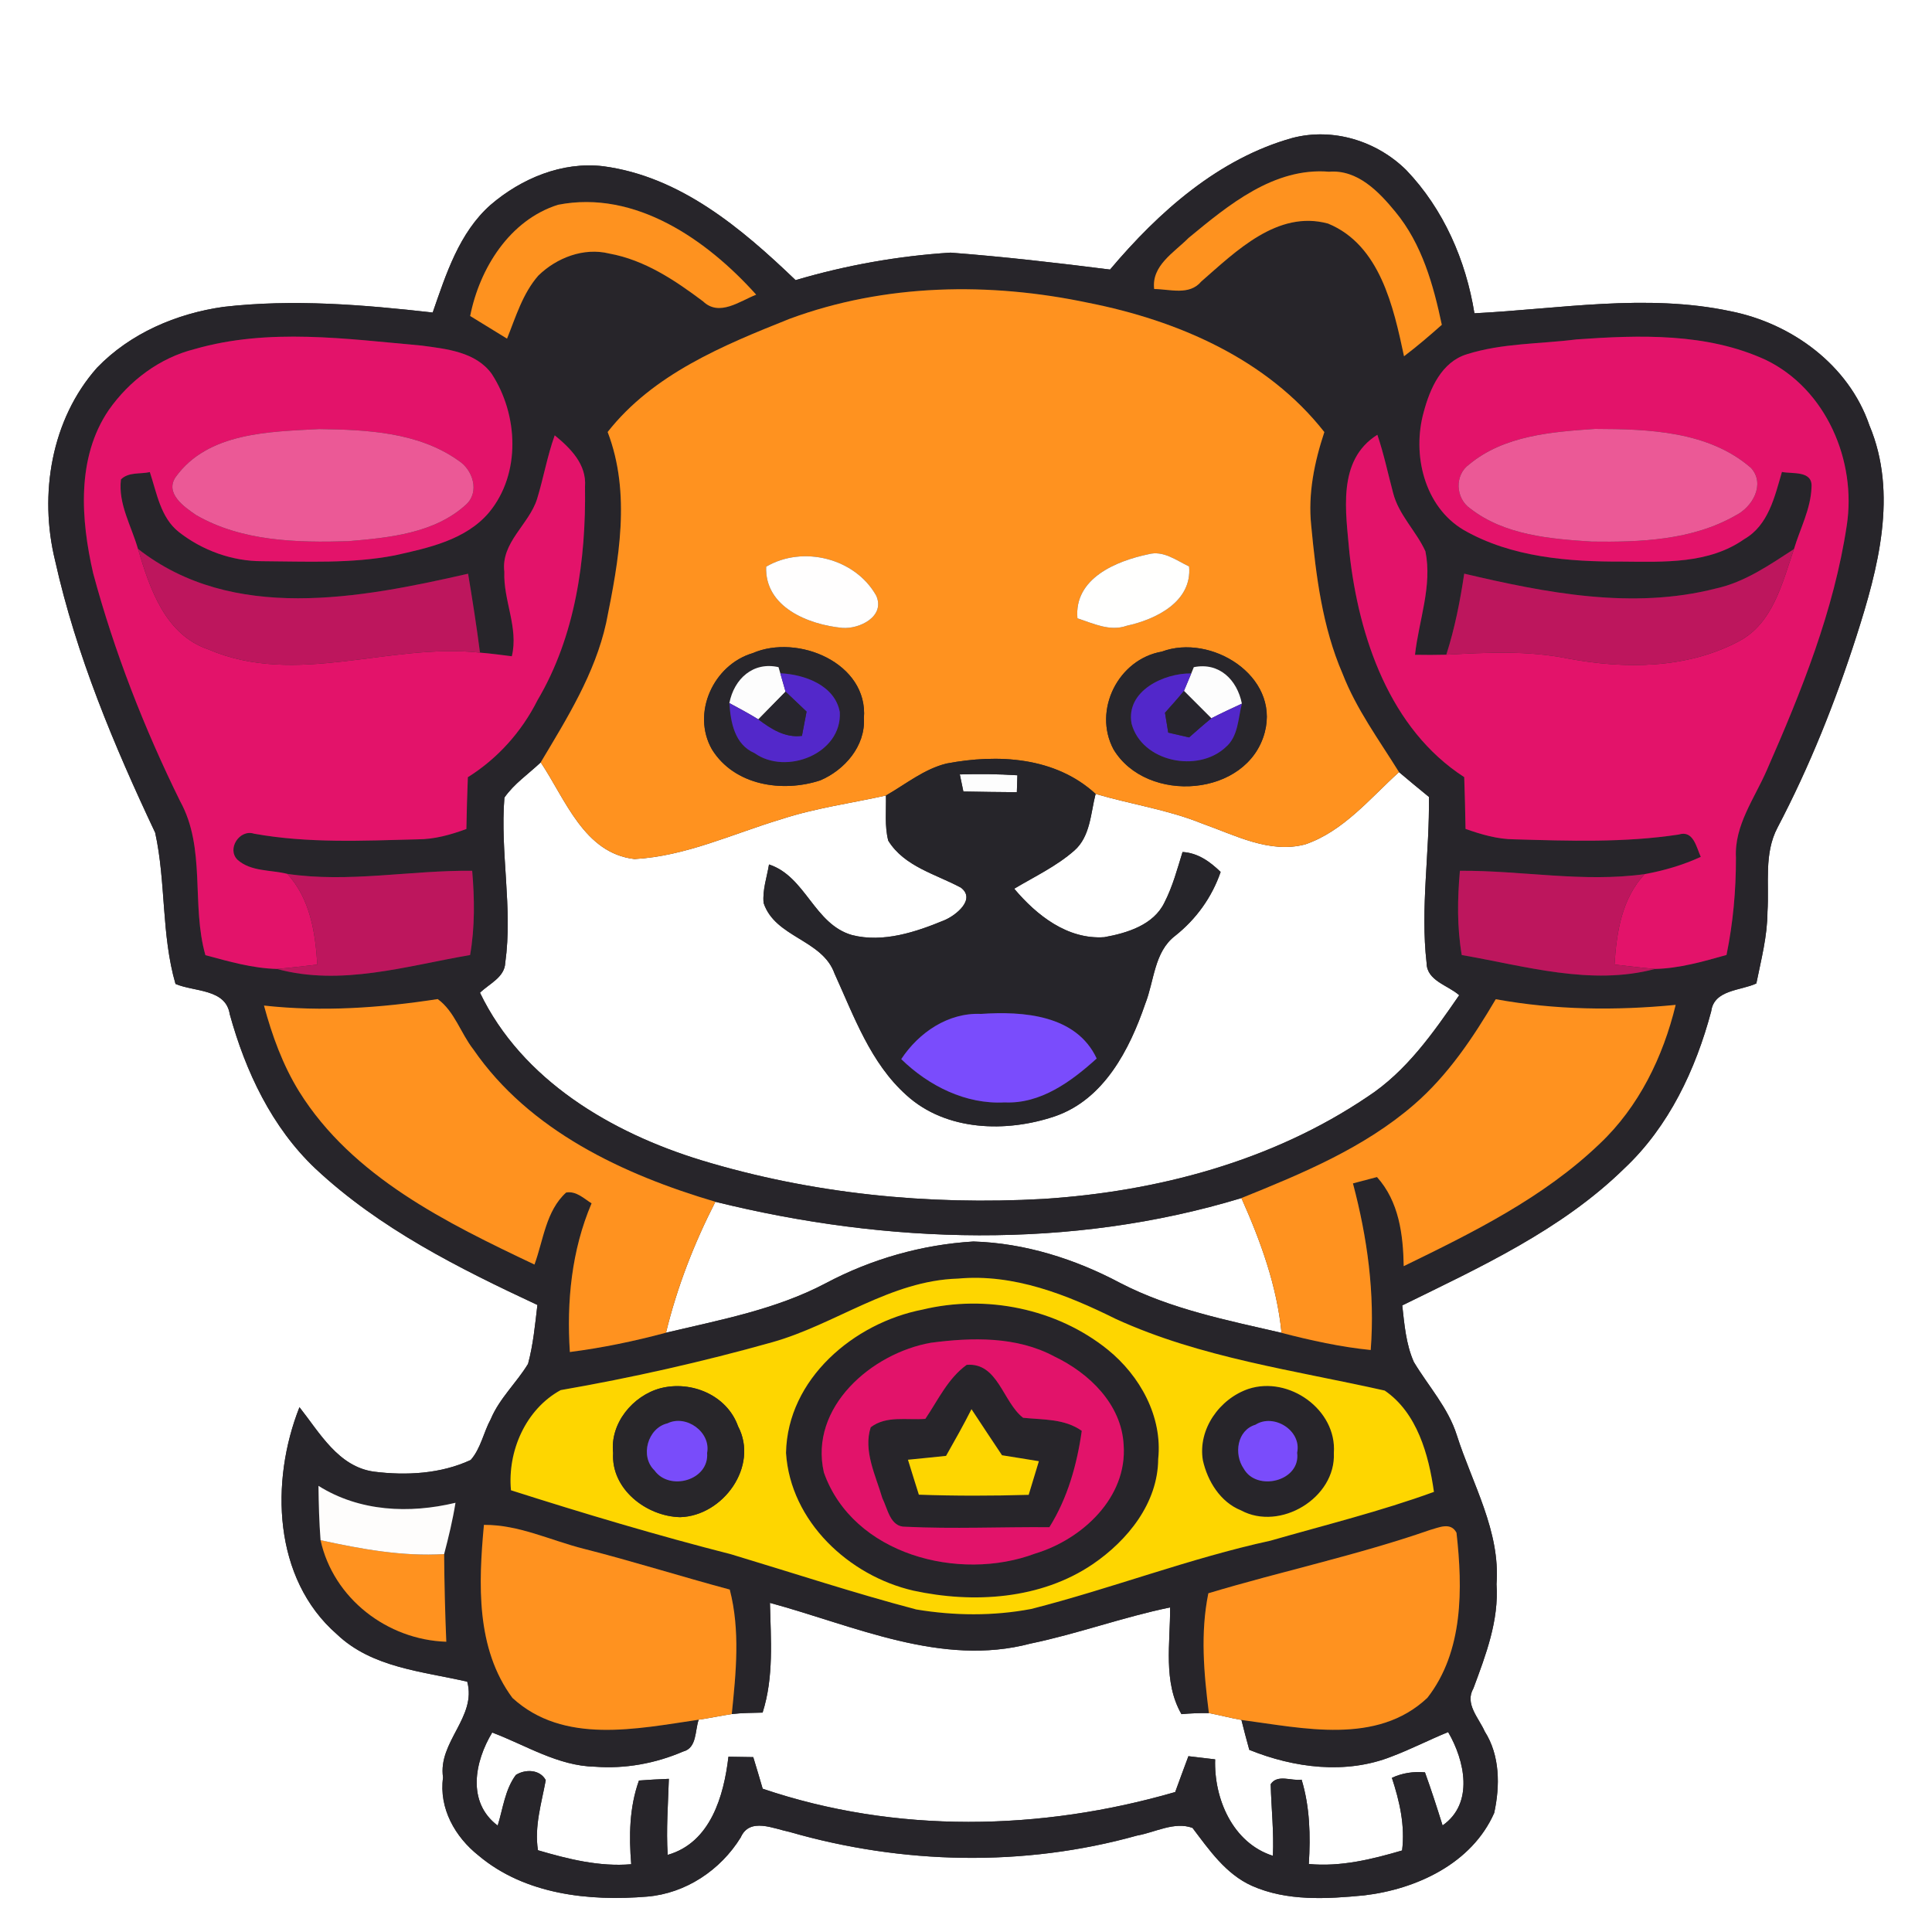 <?xml version="1.0" encoding="UTF-8" ?>
<!DOCTYPE svg PUBLIC "-//W3C//DTD SVG 1.1//EN" "http://www.w3.org/Graphics/SVG/1.1/DTD/svg11.dtd">
<svg width="250pt" height="250pt" viewBox="0 0 250 250" version="1.1" xmlns="http://www.w3.org/2000/svg">
<rect x="0" y="0" width="250" height="250" fill="#333333" stroke="none"/>
<g id="#ffffffff">
<path fill="#ffffff" opacity="1.00" d=" M 0.00 0.00 L 250.00 0.00 L 250.00 250.00 L 0.00 250.00 L 0.00 0.00 M 167.24 17.85 C 157.67 20.52 149.92 27.43 143.64 34.88 C 136.78 34.01 129.90 33.22 123.00 32.69 C 116.22 33.12 109.47 34.32 102.95 36.25 C 95.95 29.54 88.02 22.83 78.05 21.51 C 72.74 20.88 67.45 23.10 63.47 26.52 C 59.41 30.12 57.72 35.47 55.99 40.44 C 47.01 39.43 37.92 38.67 28.91 39.71 C 22.84 40.57 16.86 43.12 12.56 47.58 C 6.62 54.27 5.03 64.00 7.13 72.54 C 9.86 84.79 14.74 96.43 20.08 107.75 C 21.49 114.16 20.86 120.94 22.71 127.32 C 25.13 128.36 29.22 127.92 29.73 131.24 C 31.77 138.64 35.17 145.88 40.82 151.22 C 49.10 158.97 59.36 164.11 69.54 168.86 C 69.24 171.41 69.00 173.99 68.33 176.48 C 66.84 178.94 64.64 180.93 63.51 183.62 C 62.57 185.34 62.22 187.43 60.91 188.92 C 57.04 190.72 52.56 190.96 48.38 190.43 C 43.77 189.79 41.37 185.40 38.75 182.09 C 34.95 191.69 35.34 204.27 43.58 211.46 C 48.15 215.82 54.63 216.26 60.46 217.61 C 61.71 222.20 56.65 225.39 57.33 230.01 C 56.78 233.99 58.88 237.70 61.93 240.11 C 67.92 245.15 76.22 246.05 83.75 245.42 C 88.74 245.00 93.24 241.99 95.85 237.76 C 97.00 235.12 100.11 236.64 102.16 237.05 C 116.76 241.26 132.47 241.62 147.14 237.52 C 149.47 237.11 151.97 235.67 154.31 236.53 C 156.47 239.38 158.61 242.50 161.99 244.02 C 166.53 246.04 171.70 245.73 176.53 245.26 C 183.30 244.46 190.47 241.13 193.35 234.59 C 194.11 231.09 194.11 227.16 192.12 224.04 C 191.35 222.29 189.50 220.47 190.66 218.47 C 192.27 214.14 193.97 209.70 193.65 204.98 C 194.16 198.12 190.53 192.04 188.51 185.71 C 187.39 182.15 184.83 179.38 182.95 176.24 C 181.93 173.94 181.73 171.39 181.45 168.92 C 191.55 163.96 202.04 159.17 210.19 151.19 C 215.95 145.78 219.42 138.40 221.43 130.86 C 221.80 128.05 225.24 128.21 227.27 127.26 C 227.89 124.19 228.70 121.14 228.71 117.99 C 228.95 114.35 228.23 110.46 230.01 107.09 C 234.17 99.17 237.50 90.81 240.23 82.30 C 243.02 73.60 245.62 63.88 241.90 55.04 C 239.23 47.22 231.84 41.84 223.92 40.27 C 212.97 37.95 201.80 39.98 190.79 40.54 C 189.69 33.70 186.80 27.06 181.98 22.02 C 178.16 18.24 172.50 16.48 167.24 17.85 Z" />
<path fill="#ffffff" opacity="1.00" d=" M 65.27 103.21 C 66.52 101.41 68.39 100.15 69.97 98.65 C 73.16 103.41 75.57 110.41 82.11 111.16 C 88.72 110.80 94.82 107.89 101.08 106.01 C 105.49 104.56 110.11 103.94 114.64 102.94 C 114.69 104.88 114.45 106.87 114.94 108.78 C 117.02 112.14 121.07 113.10 124.34 114.86 C 126.31 116.36 123.71 118.44 122.22 119.07 C 118.51 120.61 114.28 122.02 110.26 121.00 C 105.34 119.60 104.27 113.42 99.51 111.86 C 99.24 113.51 98.65 115.15 98.81 116.84 C 100.30 121.33 106.42 121.56 107.99 125.98 C 110.51 131.51 112.64 137.56 117.30 141.72 C 122.43 146.39 130.25 146.58 136.53 144.44 C 142.85 142.26 146.16 135.83 148.19 129.90 C 149.37 126.93 149.33 123.18 152.07 121.09 C 154.78 118.94 156.82 116.11 157.95 112.83 C 156.57 111.49 155.00 110.36 153.02 110.25 C 152.34 112.46 151.74 114.72 150.68 116.78 C 149.28 119.70 145.84 120.74 142.90 121.27 C 138.13 121.60 134.14 118.44 131.24 115.00 C 133.87 113.43 136.70 112.10 139.02 110.06 C 141.10 108.23 141.13 105.22 141.77 102.73 C 146.34 104.08 151.10 104.76 155.54 106.56 C 159.80 108.06 164.27 110.49 168.90 109.26 C 173.85 107.56 177.26 103.32 181.03 99.91 C 182.30 100.99 183.60 102.06 184.90 103.12 C 185.01 110.28 183.78 117.45 184.60 124.60 C 184.62 126.92 187.37 127.48 188.82 128.78 C 185.46 133.65 181.99 138.64 176.94 141.93 C 164.61 150.26 149.75 154.19 135.02 155.14 C 120.13 155.98 105.05 154.48 90.76 150.14 C 79.13 146.58 67.56 139.79 62.11 128.46 C 63.30 127.29 65.30 126.48 65.38 124.58 C 66.37 117.47 64.70 110.32 65.27 103.21 Z" />
<path fill="#ffffff" opacity="1.00" d=" M 92.57 155.51 C 114.82 161.01 138.57 161.73 160.64 155.03 C 163.12 160.59 165.23 166.36 165.83 172.47 C 158.75 170.83 151.49 169.40 144.98 166.03 C 139.12 162.91 132.61 160.85 125.96 160.65 C 119.30 161.05 112.74 162.92 106.85 166.05 C 100.41 169.45 93.19 170.79 86.18 172.45 C 87.61 166.56 89.81 160.90 92.57 155.51 Z" />
<path fill="#ffffff" opacity="1.00" d=" M 99.63 207.41 C 110.55 210.37 121.84 215.73 133.34 212.68 C 139.44 211.42 145.31 209.25 151.41 208.00 C 151.45 212.61 150.47 217.61 152.88 221.81 C 154.06 221.70 155.24 221.66 156.43 221.67 C 157.84 221.94 159.22 222.31 160.64 222.56 C 160.96 223.85 161.30 225.14 161.66 226.43 C 167.44 228.77 174.14 229.64 180.06 227.30 C 182.56 226.36 184.93 225.13 187.39 224.13 C 189.54 227.81 190.76 233.36 186.67 236.21 C 185.95 233.91 185.21 231.61 184.39 229.34 C 182.91 229.21 181.46 229.42 180.11 230.05 C 181.11 233.09 181.83 236.23 181.43 239.45 C 177.51 240.60 173.47 241.59 169.36 241.20 C 169.59 237.53 169.50 233.83 168.43 230.29 C 167.13 230.49 165.31 229.54 164.43 230.87 C 164.50 233.96 164.86 237.04 164.71 240.14 C 159.52 238.49 157.07 232.75 157.24 227.66 C 156.37 227.55 154.65 227.35 153.78 227.25 C 153.20 228.79 152.64 230.34 152.07 231.89 C 134.71 236.92 115.91 237.30 98.69 231.46 C 98.30 230.09 97.88 228.73 97.47 227.37 C 96.40 227.35 95.33 227.33 94.26 227.32 C 93.67 232.38 91.95 238.44 86.40 240.02 C 86.19 236.74 86.45 233.46 86.55 230.18 C 85.26 230.23 83.97 230.30 82.68 230.40 C 81.43 233.88 81.38 237.58 81.68 241.23 C 77.56 241.58 73.53 240.57 69.61 239.42 C 69.13 236.32 70.07 233.35 70.62 230.35 C 69.87 228.95 67.97 228.90 66.75 229.68 C 65.34 231.58 65.09 234.02 64.40 236.23 C 60.38 233.21 61.42 227.95 63.69 224.19 C 68.05 225.83 72.19 228.51 76.98 228.61 C 80.88 228.91 84.81 228.19 88.39 226.65 C 90.21 226.19 89.91 223.91 90.41 222.53 C 91.84 222.32 93.26 222.02 94.69 221.80 C 96.02 221.64 97.35 221.65 98.68 221.61 C 100.15 217.01 99.74 212.15 99.63 207.41 Z" />
</g>
<g id="#27252aff">
<path fill="#27252a" opacity="1.00" d=" M 167.24 17.85 C 172.50 16.48 178.16 18.24 181.98 22.02 C 186.80 27.06 189.69 33.70 190.79 40.54 C 201.80 39.98 212.97 37.95 223.92 40.27 C 231.84 41.84 239.23 47.22 241.90 55.04 C 245.62 63.88 243.02 73.60 240.23 82.30 C 237.50 90.81 234.17 99.17 230.01 107.09 C 228.23 110.46 228.95 114.35 228.71 117.99 C 228.70 121.14 227.89 124.19 227.27 127.26 C 225.24 128.21 221.80 128.05 221.43 130.86 C 219.42 138.40 215.95 145.78 210.19 151.19 C 202.04 159.17 191.55 163.96 181.45 168.92 C 181.73 171.39 181.93 173.94 182.95 176.24 C 184.83 179.38 187.39 182.15 188.51 185.71 C 190.53 192.04 194.16 198.12 193.65 204.98 C 193.97 209.70 192.27 214.14 190.66 218.47 C 189.50 220.47 191.35 222.29 192.12 224.04 C 194.11 227.16 194.11 231.09 193.35 234.59 C 190.47 241.13 183.30 244.46 176.53 245.26 C 171.70 245.73 166.53 246.04 161.99 244.02 C 158.61 242.50 156.47 239.38 154.31 236.53 C 151.97 235.67 149.47 237.11 147.14 237.52 C 132.47 241.62 116.76 241.26 102.16 237.05 C 100.11 236.64 97.00 235.12 95.85 237.76 C 93.24 241.99 88.74 245.00 83.75 245.42 C 76.22 246.05 67.92 245.15 61.93 240.11 C 58.88 237.70 56.78 233.99 57.33 230.01 C 56.65 225.39 61.71 222.20 60.46 217.61 C 54.63 216.26 48.15 215.82 43.58 211.46 C 35.34 204.27 34.95 191.69 38.75 182.09 C 41.37 185.40 43.77 189.79 48.38 190.43 C 52.56 190.96 57.04 190.72 60.91 188.92 C 62.22 187.43 62.57 185.34 63.51 183.62 C 64.64 180.93 66.84 178.94 68.33 176.48 C 69.00 173.99 69.24 171.41 69.54 168.86 C 59.36 164.11 49.10 158.97 40.82 151.22 C 35.17 145.88 31.77 138.64 29.73 131.24 C 29.22 127.92 25.13 128.36 22.71 127.32 C 20.86 120.94 21.49 114.16 20.08 107.75 C 14.74 96.43 9.86 84.79 7.13 72.54 C 5.03 64.00 6.62 54.27 12.56 47.58 C 16.86 43.12 22.84 40.57 28.91 39.71 C 37.92 38.67 47.01 39.43 55.99 40.44 C 57.72 35.47 59.41 30.12 63.47 26.52 C 67.45 23.10 72.74 20.88 78.05 21.51 C 88.02 22.83 95.95 29.54 102.95 36.25 C 109.47 34.32 116.22 33.12 123.00 32.69 C 129.90 33.22 136.78 34.01 143.64 34.88 C 149.92 27.43 157.67 20.52 167.24 17.85 M 153.80 30.79 C 151.94 32.67 148.98 34.36 149.35 37.40 C 151.40 37.41 153.89 38.28 155.44 36.43 C 159.94 32.51 165.31 27.15 171.85 28.93 C 178.57 31.69 180.32 39.72 181.68 46.10 C 183.37 44.82 184.98 43.44 186.57 42.03 C 185.48 36.86 184.00 31.57 180.57 27.42 C 178.43 24.81 175.67 21.92 171.98 22.22 C 164.85 21.63 158.95 26.54 153.80 30.79 M 60.84 40.89 C 62.43 41.87 64.02 42.84 65.61 43.82 C 66.74 41.01 67.63 37.98 69.66 35.66 C 72.03 33.35 75.54 31.99 78.84 32.81 C 83.42 33.64 87.33 36.26 90.98 39.00 C 93.08 41.01 95.73 38.96 97.85 38.13 C 91.50 31.05 82.20 24.53 72.20 26.50 C 65.95 28.48 62.06 34.72 60.84 40.89 M 102.16 41.26 C 93.57 44.69 84.51 48.41 78.63 55.90 C 81.68 63.88 80.08 72.50 78.44 80.59 C 76.99 87.17 73.38 92.94 69.97 98.65 C 68.39 100.15 66.52 101.41 65.27 103.21 C 64.70 110.32 66.37 117.47 65.38 124.58 C 65.30 126.48 63.30 127.29 62.11 128.46 C 67.56 139.79 79.13 146.58 90.76 150.14 C 105.05 154.48 120.13 155.98 135.02 155.14 C 149.75 154.19 164.61 150.26 176.94 141.93 C 181.99 138.64 185.46 133.65 188.82 128.78 C 187.37 127.48 184.62 126.92 184.60 124.60 C 183.78 117.45 185.01 110.28 184.90 103.12 C 183.60 102.06 182.30 100.99 181.03 99.91 C 178.45 95.75 175.51 91.77 173.73 87.18 C 171.11 81.13 170.29 74.51 169.67 68.00 C 169.24 63.89 170.08 59.80 171.37 55.91 C 163.97 46.46 152.36 41.46 140.86 39.19 C 128.07 36.48 114.50 36.69 102.16 41.26 M 25.19 45.17 C 20.65 46.31 16.73 49.26 14.07 53.06 C 9.87 59.23 10.46 67.26 12.06 74.20 C 14.80 84.36 18.65 94.22 23.30 103.66 C 26.69 109.79 24.72 117.05 26.58 123.60 C 29.61 124.41 32.67 125.30 35.83 125.38 C 44.14 127.65 52.63 124.98 60.83 123.58 C 61.46 119.97 61.41 116.31 61.10 112.68 C 53.12 112.59 45.16 114.26 37.18 113.08 C 35.05 112.54 32.48 112.81 30.74 111.26 C 29.31 109.87 30.99 107.26 32.88 107.88 C 39.86 109.14 46.98 108.79 54.03 108.61 C 56.21 108.61 58.32 108.02 60.35 107.27 C 60.39 105.04 60.45 102.80 60.54 100.57 C 64.39 98.16 67.50 94.69 69.54 90.63 C 74.45 82.34 75.84 72.45 75.70 62.97 C 75.92 60.08 73.83 58.01 71.78 56.33 C 70.81 59.03 70.33 61.86 69.49 64.59 C 68.43 67.90 64.80 70.21 65.26 73.99 C 65.11 77.69 67.13 81.23 66.23 84.92 C 64.86 84.75 63.49 84.56 62.11 84.45 C 61.67 81.04 61.14 77.63 60.57 74.24 C 46.62 77.42 30.09 80.61 17.85 71.02 C 17.01 68.07 15.27 65.20 15.65 62.04 C 16.63 61.05 18.14 61.37 19.39 61.09 C 20.29 63.79 20.77 66.97 23.14 68.84 C 26.19 71.23 30.04 72.63 33.94 72.62 C 39.65 72.65 45.43 72.96 51.07 71.87 C 55.43 70.90 60.27 69.88 63.29 66.30 C 67.43 61.29 67.07 53.66 63.63 48.38 C 61.57 45.53 57.78 45.15 54.57 44.72 C 44.83 43.85 34.76 42.41 25.19 45.17 M 189.81 45.84 C 186.54 46.84 185.04 50.27 184.23 53.31 C 182.70 58.77 184.27 65.54 189.40 68.58 C 195.60 72.13 202.99 72.70 210.00 72.67 C 215.33 72.71 221.13 72.99 225.71 69.76 C 228.84 67.97 229.65 64.25 230.58 61.07 C 231.95 61.35 234.58 60.85 234.41 63.04 C 234.32 65.85 232.93 68.40 232.14 71.05 C 228.97 73.10 225.79 75.33 222.04 76.15 C 211.26 78.91 200.07 76.73 189.47 74.23 C 188.94 77.78 188.25 81.30 187.15 84.72 C 185.80 84.75 184.45 84.76 183.10 84.73 C 183.59 80.28 185.36 75.84 184.45 71.34 C 183.25 68.71 181.00 66.64 180.27 63.79 C 179.60 61.28 179.07 58.73 178.23 56.26 C 172.94 59.57 174.17 66.32 174.62 71.57 C 175.83 82.46 179.84 94.34 189.47 100.56 C 189.55 102.79 189.60 105.02 189.64 107.26 C 191.68 107.98 193.78 108.60 195.97 108.61 C 203.06 108.81 210.19 109.06 217.22 107.99 C 219.13 107.38 219.51 109.64 220.08 110.88 C 217.77 111.94 215.32 112.66 212.82 113.11 C 204.83 114.22 196.89 112.62 188.91 112.68 C 188.59 116.31 188.53 119.97 189.15 123.58 C 197.36 125.00 205.86 127.59 214.17 125.38 C 217.32 125.31 220.38 124.42 223.41 123.57 C 224.26 119.43 224.64 115.21 224.63 110.98 C 224.41 106.80 227.03 103.33 228.62 99.67 C 233.09 89.50 237.31 79.04 238.97 68.00 C 240.26 59.64 236.30 50.36 228.51 46.58 C 220.87 43.05 212.19 43.34 203.99 43.92 C 199.26 44.52 194.39 44.39 189.81 45.84 M 34.16 130.12 C 35.21 134.00 36.59 137.82 38.72 141.26 C 45.60 152.28 57.81 158.25 69.16 163.63 C 70.32 160.47 70.64 156.68 73.26 154.31 C 74.57 154.09 75.54 155.08 76.55 155.71 C 73.96 161.78 73.31 168.43 73.74 174.95 C 77.94 174.41 82.09 173.55 86.18 172.45 C 93.19 170.79 100.41 169.45 106.85 166.05 C 112.74 162.92 119.30 161.05 125.96 160.65 C 132.61 160.85 139.12 162.91 144.98 166.03 C 151.49 169.40 158.75 170.83 165.83 172.47 C 169.63 173.45 173.46 174.30 177.37 174.69 C 177.93 167.38 176.94 160.17 175.07 153.13 C 175.84 152.92 177.40 152.52 178.18 152.31 C 181.03 155.47 181.57 159.76 181.64 163.84 C 190.60 159.48 199.74 154.97 207.00 148.00 C 212.07 143.22 215.21 136.74 216.83 130.03 C 209.06 130.79 201.25 130.70 193.55 129.30 C 190.62 134.27 187.36 139.15 182.96 142.95 C 176.49 148.55 168.49 151.86 160.64 155.03 C 138.57 161.73 114.82 161.01 92.57 155.51 C 80.67 152.00 68.49 146.31 61.25 135.79 C 59.62 133.71 58.81 130.85 56.64 129.28 C 49.20 130.43 41.68 130.95 34.16 130.12 M 99.91 173.69 C 90.90 176.22 81.77 178.28 72.55 179.88 C 68.03 182.35 65.65 187.78 66.12 192.84 C 75.55 195.85 85.04 198.68 94.63 201.13 C 102.60 203.53 110.51 206.14 118.55 208.26 C 123.45 209.08 128.54 209.13 133.43 208.20 C 143.84 205.55 153.90 201.65 164.41 199.36 C 171.47 197.33 178.63 195.57 185.55 193.05 C 184.88 188.25 183.37 182.80 179.18 179.94 C 167.50 177.31 155.37 175.70 144.38 170.67 C 138.05 167.53 131.18 164.79 123.97 165.45 C 115.21 165.70 108.10 171.39 99.91 173.69 M 41.21 192.27 C 41.24 194.61 41.30 196.96 41.48 199.30 C 43.15 206.85 50.11 212.19 57.75 212.44 C 57.59 208.66 57.50 204.88 57.47 201.10 C 58.05 198.90 58.58 196.70 58.94 194.46 C 52.96 195.89 46.53 195.61 41.21 192.27 M 62.62 197.32 C 61.92 204.88 61.56 213.31 66.31 219.71 C 72.92 225.78 82.42 223.70 90.41 222.53 C 89.91 223.91 90.21 226.19 88.39 226.65 C 84.81 228.19 80.88 228.91 76.98 228.61 C 72.19 228.51 68.05 225.83 63.69 224.19 C 61.42 227.95 60.38 233.21 64.40 236.23 C 65.09 234.02 65.34 231.58 66.75 229.68 C 67.97 228.90 69.87 228.95 70.62 230.35 C 70.07 233.35 69.13 236.32 69.61 239.42 C 73.53 240.57 77.56 241.58 81.68 241.23 C 81.38 237.58 81.43 233.88 82.68 230.40 C 83.97 230.30 85.26 230.23 86.55 230.18 C 86.45 233.46 86.19 236.74 86.40 240.02 C 91.95 238.44 93.67 232.38 94.26 227.32 C 95.33 227.33 96.40 227.35 97.47 227.37 C 97.88 228.73 98.30 230.09 98.69 231.46 C 115.91 237.30 134.71 236.92 152.07 231.89 C 152.64 230.34 153.20 228.79 153.78 227.25 C 154.65 227.35 156.37 227.55 157.24 227.66 C 157.07 232.75 159.52 238.49 164.71 240.14 C 164.86 237.04 164.50 233.96 164.43 230.87 C 165.31 229.54 167.13 230.49 168.43 230.29 C 169.50 233.83 169.59 237.53 169.36 241.20 C 173.47 241.59 177.51 240.60 181.43 239.45 C 181.83 236.23 181.11 233.09 180.11 230.05 C 181.46 229.42 182.91 229.21 184.39 229.34 C 185.21 231.61 185.95 233.91 186.67 236.21 C 190.76 233.36 189.54 227.81 187.39 224.13 C 184.93 225.13 182.56 226.36 180.06 227.30 C 174.14 229.64 167.44 228.77 161.66 226.43 C 161.30 225.14 160.96 223.85 160.64 222.56 C 168.61 223.61 178.16 225.86 184.70 219.70 C 189.38 213.70 189.28 205.54 188.47 198.34 C 187.72 196.90 186.18 197.67 185.01 197.99 C 175.62 201.25 165.87 203.31 156.36 206.17 C 155.31 211.30 155.78 216.52 156.43 221.67 C 155.24 221.66 154.06 221.70 152.88 221.81 C 150.47 217.61 151.45 212.61 151.41 208.00 C 145.31 209.25 139.44 211.42 133.34 212.68 C 121.84 215.73 110.55 210.37 99.63 207.41 C 99.74 212.15 100.15 217.01 98.68 221.61 C 97.35 221.65 96.02 221.64 94.69 221.80 C 95.24 216.44 95.80 210.98 94.43 205.69 C 88.13 204.00 81.90 202.03 75.57 200.42 C 71.26 199.34 67.14 197.28 62.62 197.32 Z" />
<path fill="#27252a" opacity="1.00" d=" M 119.38 169.46 C 127.58 167.48 136.75 169.32 143.35 174.65 C 147.52 178.03 150.45 183.31 149.87 188.80 C 149.83 194.51 145.92 199.32 141.41 202.40 C 134.68 206.97 125.96 207.51 118.20 205.83 C 109.85 203.92 102.28 196.87 101.71 188.01 C 101.89 178.43 110.49 171.19 119.38 169.46 M 120.47 173.75 C 112.81 175.09 104.68 182.08 106.61 190.54 C 110.37 201.18 124.11 204.73 133.95 201.03 C 140.03 199.20 145.89 193.78 145.40 186.98 C 145.13 181.70 140.93 177.67 136.42 175.52 C 131.55 172.91 125.79 173.05 120.47 173.75 Z" />
<path fill="#27252a" opacity="1.00" d=" M 119.74 183.60 C 121.38 181.18 122.66 178.36 125.09 176.61 C 129.14 176.28 129.76 181.43 132.39 183.46 C 134.98 183.73 137.74 183.56 139.98 185.15 C 139.36 189.52 138.15 193.85 135.79 197.62 C 129.59 197.57 123.38 197.86 117.18 197.56 C 115.18 197.62 114.87 195.23 114.17 193.85 C 113.32 190.93 111.68 187.74 112.67 184.69 C 114.69 183.14 117.38 183.79 119.74 183.60 M 125.71 182.35 C 124.68 184.40 123.55 186.39 122.42 188.39 C 120.78 188.57 119.13 188.72 117.49 188.89 C 117.95 190.40 118.43 191.90 118.90 193.41 C 123.63 193.58 128.38 193.57 133.11 193.43 C 133.55 191.97 133.99 190.52 134.43 189.08 C 132.84 188.81 131.25 188.57 129.66 188.31 C 128.34 186.32 127.01 184.34 125.71 182.35 Z" />
<path fill="#27252a" opacity="1.00" d=" M 161.56 179.72 C 166.80 178.01 173.00 182.42 172.60 188.01 C 172.88 193.83 165.64 198.18 160.58 195.44 C 157.91 194.37 156.25 191.66 155.65 188.96 C 154.98 184.94 157.82 180.99 161.56 179.72 M 162.45 184.36 C 160.06 185.08 159.65 188.17 160.93 190.03 C 162.60 193.06 168.33 191.69 167.85 187.98 C 168.46 185.09 164.81 182.85 162.45 184.36 Z" />
</g>
<g id="#fe921fff">
<path fill="#fe921f" opacity="1.00" d=" M 153.80 30.79 C 158.95 26.54 164.85 21.63 171.98 22.22 C 175.67 21.92 178.43 24.81 180.57 27.42 C 184.00 31.57 185.48 36.86 186.57 42.03 C 184.98 43.44 183.37 44.82 181.68 46.10 C 180.32 39.72 178.57 31.69 171.85 28.93 C 165.31 27.15 159.94 32.51 155.44 36.43 C 153.89 38.28 151.40 37.41 149.35 37.40 C 148.98 34.36 151.94 32.67 153.80 30.79 Z" />
<path fill="#fe921f" opacity="1.00" d=" M 60.84 40.89 C 62.06 34.72 65.95 28.48 72.20 26.50 C 82.20 24.53 91.50 31.05 97.85 38.13 C 95.73 38.96 93.08 41.01 90.98 39.00 C 87.33 36.26 83.42 33.64 78.84 32.81 C 75.54 31.99 72.03 33.35 69.66 35.66 C 67.63 37.98 66.74 41.01 65.61 43.82 C 64.02 42.84 62.43 41.87 60.84 40.89 Z" />
</g>
<g id="#ff921fff">
<path fill="#ff921f" opacity="1.00" d=" M 102.16 41.26 C 114.50 36.69 128.07 36.48 140.86 39.19 C 152.36 41.46 163.97 46.46 171.37 55.91 C 170.08 59.80 169.24 63.89 169.67 68.00 C 170.29 74.51 171.11 81.13 173.73 87.18 C 175.51 91.77 178.45 95.75 181.03 99.91 C 177.26 103.32 173.85 107.56 168.90 109.26 C 164.27 110.49 159.80 108.06 155.54 106.56 C 151.10 104.76 146.34 104.08 141.77 102.73 C 136.55 97.93 129.11 97.54 122.48 98.80 C 119.56 99.52 117.20 101.48 114.64 102.94 C 110.11 103.94 105.49 104.56 101.08 106.01 C 94.82 107.89 88.72 110.80 82.11 111.16 C 75.57 110.41 73.16 103.41 69.97 98.65 C 73.38 92.94 76.99 87.17 78.44 80.59 C 80.08 72.50 81.68 63.88 78.63 55.90 C 84.51 48.41 93.57 44.69 102.16 41.26 M 148.60 71.72 C 144.43 72.59 138.96 74.84 139.42 80.01 C 141.47 80.68 143.62 81.75 145.81 80.97 C 149.58 80.15 154.28 77.86 153.87 73.30 C 152.22 72.52 150.54 71.19 148.60 71.72 M 99.14 73.33 C 98.94 78.58 104.63 80.83 109.00 81.25 C 111.23 81.42 114.57 79.77 113.39 77.09 C 110.68 72.23 103.89 70.53 99.14 73.33 M 97.39 84.52 C 92.31 86.03 89.45 92.29 92.13 96.98 C 95.03 101.65 101.24 102.59 106.14 100.98 C 109.29 99.64 111.99 96.55 111.79 92.95 C 112.37 85.80 103.23 81.98 97.39 84.52 M 150.34 84.32 C 144.69 85.30 141.39 91.92 144.09 96.97 C 148.39 104.11 161.45 103.15 163.66 94.76 C 165.59 87.44 156.68 81.95 150.34 84.32 Z" />
<path fill="#ff921f" opacity="1.00" d=" M 34.16 130.12 C 41.68 130.95 49.20 130.43 56.64 129.28 C 58.81 130.85 59.62 133.71 61.25 135.79 C 68.49 146.31 80.67 152.00 92.57 155.51 C 89.81 160.90 87.61 166.56 86.18 172.45 C 82.09 173.55 77.94 174.41 73.74 174.95 C 73.31 168.43 73.96 161.78 76.55 155.71 C 75.54 155.08 74.57 154.09 73.26 154.31 C 70.64 156.68 70.32 160.47 69.16 163.63 C 57.81 158.25 45.60 152.28 38.72 141.26 C 36.59 137.82 35.21 134.00 34.16 130.12 Z" />
<path fill="#ff921f" opacity="1.00" d=" M 193.55 129.30 C 201.25 130.70 209.06 130.79 216.83 130.03 C 215.21 136.74 212.07 143.22 207.00 148.00 C 199.74 154.97 190.60 159.48 181.64 163.84 C 181.57 159.76 181.03 155.47 178.18 152.31 C 177.40 152.52 175.84 152.92 175.07 153.13 C 176.94 160.17 177.93 167.38 177.37 174.69 C 173.46 174.30 169.63 173.45 165.83 172.47 C 165.23 166.36 163.12 160.59 160.64 155.03 C 168.49 151.86 176.49 148.55 182.96 142.95 C 187.36 139.15 190.62 134.27 193.55 129.30 Z" />
<path fill="#ff921f" opacity="1.00" d=" M 62.62 197.32 C 67.14 197.28 71.26 199.34 75.57 200.42 C 81.90 202.03 88.13 204.00 94.43 205.69 C 95.80 210.98 95.24 216.44 94.69 221.80 C 93.26 222.02 91.84 222.32 90.41 222.53 C 82.42 223.70 72.92 225.78 66.31 219.71 C 61.56 213.31 61.92 204.88 62.62 197.32 Z" />
<path fill="#ff921f" opacity="1.00" d=" M 185.01 197.99 C 186.18 197.67 187.72 196.90 188.47 198.34 C 189.28 205.54 189.38 213.70 184.70 219.70 C 178.16 225.86 168.61 223.61 160.64 222.56 C 159.22 222.31 157.84 221.94 156.43 221.67 C 155.78 216.52 155.31 211.30 156.36 206.17 C 165.87 203.31 175.62 201.25 185.01 197.99 Z" />
<path fill="#ff921f" opacity="1.00" d=" M 41.48 199.30 C 46.73 200.45 52.07 201.43 57.47 201.10 C 57.50 204.88 57.59 208.66 57.75 212.44 C 50.11 212.19 43.15 206.85 41.48 199.30 Z" />
</g>
<g id="#e3136aff">
<path fill="#e3136a" opacity="1.00" d=" M 25.19 45.17 C 34.76 42.41 44.83 43.85 54.57 44.72 C 57.78 45.15 61.57 45.53 63.63 48.38 C 67.07 53.66 67.43 61.29 63.29 66.30 C 60.27 69.88 55.43 70.90 51.07 71.87 C 45.43 72.96 39.65 72.65 33.94 72.62 C 30.04 72.63 26.19 71.23 23.14 68.84 C 20.77 66.97 20.29 63.79 19.39 61.09 C 18.14 61.37 16.63 61.05 15.65 62.04 C 15.27 65.20 17.01 68.07 17.85 71.02 C 19.37 76.14 21.36 82.13 26.96 84.03 C 38.33 88.92 50.38 83.16 62.11 84.45 C 63.49 84.56 64.86 84.75 66.23 84.92 C 67.13 81.23 65.11 77.69 65.26 73.99 C 64.80 70.21 68.43 67.90 69.49 64.59 C 70.33 61.86 70.81 59.03 71.78 56.33 C 73.83 58.01 75.92 60.08 75.70 62.97 C 75.84 72.45 74.45 82.34 69.54 90.63 C 67.50 94.69 64.39 98.16 60.54 100.57 C 60.45 102.80 60.39 105.04 60.35 107.27 C 58.32 108.02 56.21 108.61 54.03 108.61 C 46.98 108.79 39.86 109.14 32.88 107.88 C 30.99 107.26 29.31 109.87 30.74 111.26 C 32.48 112.81 35.05 112.54 37.18 113.08 C 40.12 116.29 40.81 120.63 41.06 124.82 C 39.32 125.02 37.58 125.23 35.83 125.38 C 32.67 125.30 29.61 124.41 26.58 123.60 C 24.72 117.05 26.69 109.79 23.30 103.66 C 18.65 94.22 14.80 84.36 12.06 74.20 C 10.46 67.26 9.87 59.23 14.07 53.06 C 16.73 49.26 20.65 46.31 25.19 45.17 M 41.32 55.52 C 34.87 55.87 26.90 55.93 22.73 61.73 C 21.30 63.84 23.84 65.60 25.38 66.65 C 31.29 70.06 38.42 70.23 45.06 70.03 C 50.34 69.58 56.25 69.03 60.33 65.27 C 62.09 63.64 61.18 60.78 59.35 59.62 C 54.17 55.91 47.47 55.61 41.32 55.52 Z" />
<path fill="#e3136a" opacity="1.00" d=" M 189.81 45.84 C 194.39 44.39 199.26 44.52 203.99 43.92 C 212.19 43.34 220.87 43.05 228.51 46.58 C 236.30 50.36 240.26 59.64 238.97 68.00 C 237.31 79.04 233.09 89.50 228.62 99.67 C 227.03 103.33 224.41 106.80 224.63 110.98 C 224.64 115.21 224.26 119.43 223.41 123.57 C 220.38 124.42 217.32 125.31 214.17 125.38 C 212.41 125.23 210.66 125.01 208.92 124.81 C 209.18 120.64 209.85 116.29 212.82 113.11 C 215.32 112.66 217.77 111.94 220.08 110.88 C 219.51 109.64 219.13 107.38 217.22 107.99 C 210.19 109.06 203.06 108.81 195.97 108.61 C 193.78 108.60 191.68 107.98 189.64 107.26 C 189.60 105.02 189.55 102.79 189.47 100.56 C 179.84 94.34 175.83 82.46 174.62 71.57 C 174.17 66.32 172.94 59.57 178.23 56.26 C 179.07 58.73 179.60 61.28 180.27 63.79 C 181.00 66.64 183.25 68.71 184.45 71.34 C 185.36 75.84 183.59 80.28 183.10 84.73 C 184.45 84.76 185.80 84.75 187.15 84.72 C 192.39 84.43 197.68 84.16 202.86 85.21 C 210.21 86.59 218.23 86.57 224.99 82.99 C 229.44 80.66 230.63 75.41 232.14 71.05 C 232.93 68.40 234.32 65.85 234.41 63.04 C 234.58 60.85 231.95 61.35 230.58 61.07 C 229.65 64.25 228.84 67.97 225.71 69.76 C 221.13 72.99 215.33 72.71 210.00 72.67 C 202.99 72.70 195.60 72.13 189.40 68.58 C 184.27 65.54 182.70 58.77 184.23 53.31 C 185.04 50.27 186.54 46.84 189.81 45.84 M 206.41 55.50 C 200.81 55.88 194.62 56.35 190.12 60.09 C 188.19 61.45 188.34 64.49 190.25 65.80 C 194.66 69.24 200.56 69.74 205.96 70.08 C 212.26 70.17 219.00 69.91 224.60 66.69 C 226.77 65.61 228.46 62.66 226.59 60.56 C 221.11 55.78 213.32 55.52 206.41 55.50 Z" />
</g>
<g id="#eb5996ff">
<path fill="#eb5996" opacity="1.00" d=" M 41.32 55.52 C 47.47 55.61 54.17 55.91 59.35 59.62 C 61.18 60.78 62.09 63.64 60.33 65.27 C 56.25 69.03 50.34 69.58 45.06 70.03 C 38.42 70.23 31.29 70.06 25.38 66.65 C 23.84 65.60 21.30 63.84 22.73 61.73 C 26.90 55.93 34.87 55.87 41.32 55.52 Z" />
<path fill="#eb5996" opacity="1.00" d=" M 206.41 55.50 C 213.32 55.52 221.11 55.78 226.59 60.56 C 228.46 62.66 226.77 65.61 224.60 66.69 C 219.00 69.91 212.26 70.17 205.96 70.08 C 200.56 69.74 194.66 69.24 190.25 65.80 C 188.34 64.49 188.19 61.45 190.12 60.09 C 194.62 56.35 200.81 55.88 206.41 55.50 Z" />
</g>
<g id="#bd165dff">
<path fill="#bd165d" opacity="1.00" d=" M 17.85 71.02 C 30.09 80.61 46.62 77.42 60.57 74.24 C 61.14 77.63 61.67 81.04 62.11 84.45 C 50.38 83.16 38.33 88.92 26.96 84.03 C 21.36 82.13 19.37 76.14 17.85 71.02 Z" />
<path fill="#bd165d" opacity="1.00" d=" M 222.04 76.15 C 225.79 75.33 228.97 73.10 232.14 71.05 C 230.63 75.41 229.44 80.66 224.99 82.99 C 218.23 86.57 210.21 86.59 202.86 85.21 C 197.68 84.16 192.39 84.43 187.15 84.72 C 188.25 81.30 188.94 77.78 189.47 74.23 C 200.07 76.73 211.26 78.91 222.04 76.15 Z" />
<path fill="#bd165d" opacity="1.00" d=" M 37.18 113.08 C 45.16 114.26 53.12 112.59 61.10 112.68 C 61.41 116.31 61.46 119.97 60.83 123.58 C 52.63 124.98 44.14 127.65 35.83 125.38 C 37.58 125.23 39.32 125.02 41.06 124.82 C 40.81 120.63 40.12 116.29 37.18 113.08 Z" />
<path fill="#bd165d" opacity="1.00" d=" M 188.91 112.68 C 196.89 112.62 204.83 114.22 212.82 113.11 C 209.85 116.29 209.18 120.64 208.92 124.81 C 210.66 125.01 212.41 125.23 214.17 125.38 C 205.86 127.59 197.36 125.00 189.15 123.58 C 188.53 119.97 188.59 116.31 188.91 112.68 Z" />
</g>
<g id="#fffffeff">
<path fill="#fffffe" opacity="1.00" d=" M 148.60 71.72 C 150.54 71.19 152.22 72.52 153.87 73.30 C 154.28 77.86 149.58 80.15 145.81 80.97 C 143.62 81.75 141.47 80.68 139.42 80.01 C 138.96 74.84 144.43 72.59 148.60 71.72 Z" />
</g>
<g id="#fffefeff">
<path fill="#fffefe" opacity="1.00" d=" M 99.14 73.33 C 103.89 70.53 110.68 72.23 113.39 77.09 C 114.57 79.77 111.23 81.42 109.00 81.25 C 104.63 80.83 98.94 78.58 99.14 73.33 Z" />
</g>
<g id="#28262bff">
<path fill="#28262b" opacity="1.00" d=" M 97.39 84.52 C 103.23 81.98 112.37 85.80 111.79 92.95 C 111.99 96.55 109.29 99.64 106.14 100.98 C 101.24 102.59 95.03 101.65 92.13 96.98 C 89.45 92.29 92.31 86.03 97.39 84.52 M 94.38 90.98 C 94.55 93.48 95.05 96.33 97.63 97.45 C 101.72 100.37 108.97 97.53 108.67 92.14 C 108.03 88.67 104.11 87.27 100.97 87.12 L 100.74 86.33 C 97.45 85.58 94.99 87.85 94.38 90.98 Z" />
<path fill="#28262b" opacity="1.00" d=" M 150.34 84.32 C 156.68 81.95 165.59 87.44 163.66 94.76 C 161.45 103.15 148.39 104.11 144.09 96.97 C 141.39 91.92 144.69 85.30 150.34 84.32 M 154.48 86.33 L 154.15 87.14 C 150.60 87.09 145.67 89.41 146.42 93.62 C 147.72 98.59 155.02 100.08 158.63 96.66 C 160.24 95.28 160.20 92.95 160.70 91.05 C 160.08 87.96 157.77 85.67 154.48 86.33 Z" />
</g>
<g id="#fdfdfdff">
<path fill="#fdfdfd" opacity="1.00" d=" M 94.38 90.98 C 94.99 87.85 97.45 85.58 100.74 86.33 L 100.97 87.12 C 101.14 87.71 101.48 88.90 101.65 89.50 C 100.47 90.69 99.30 91.89 98.13 93.09 C 96.91 92.33 95.64 91.66 94.38 90.98 Z" />
<path fill="#fdfdfd" opacity="1.00" d=" M 154.48 86.33 C 157.77 85.67 160.08 87.96 160.70 91.05 C 159.37 91.67 158.04 92.28 156.74 92.95 C 155.56 91.77 154.38 90.59 153.20 89.41 C 153.44 88.84 153.91 87.71 154.15 87.14 L 154.48 86.33 Z" />
<path fill="#fdfdfd" opacity="1.00" d=" M 124.20 100.21 C 126.68 100.13 129.17 100.16 131.65 100.32 C 131.63 100.87 131.60 101.96 131.58 102.51 C 129.27 102.49 126.96 102.47 124.66 102.42 C 124.54 101.87 124.32 100.76 124.20 100.21 Z" />
</g>
<g id="#5328caff">
<path fill="#5328ca" opacity="1.00" d=" M 100.97 87.12 C 104.11 87.27 108.03 88.67 108.67 92.14 C 108.97 97.53 101.72 100.37 97.63 97.45 C 95.05 96.33 94.55 93.48 94.38 90.98 C 95.64 91.66 96.91 92.33 98.13 93.09 C 99.79 94.33 101.58 95.50 103.77 95.22 C 103.92 94.43 104.22 92.86 104.37 92.08 C 103.46 91.22 102.55 90.36 101.65 89.50 C 101.48 88.90 101.14 87.71 100.97 87.12 Z" />
</g>
<g id="#5227caff">
<path fill="#5227ca" opacity="1.00" d=" M 146.42 93.62 C 145.67 89.41 150.60 87.09 154.15 87.14 C 153.91 87.71 153.44 88.84 153.20 89.41 C 152.41 90.38 151.58 91.30 150.75 92.23 C 150.86 92.87 151.07 94.16 151.17 94.80 C 151.85 94.96 153.20 95.27 153.87 95.42 C 154.82 94.58 155.76 93.75 156.74 92.95 C 158.04 92.28 159.37 91.67 160.70 91.05 C 160.20 92.95 160.24 95.28 158.63 96.66 C 155.02 100.08 147.72 98.59 146.42 93.62 Z" />
</g>
<g id="#27252dff">
<path fill="#27252d" opacity="1.00" d=" M 101.65 89.50 C 102.55 90.36 103.46 91.22 104.37 92.08 C 104.22 92.86 103.92 94.43 103.77 95.22 C 101.58 95.50 99.79 94.33 98.13 93.09 C 99.30 91.89 100.47 90.69 101.65 89.50 Z" />
<path fill="#27252d" opacity="1.00" d=" M 150.75 92.23 C 151.58 91.30 152.41 90.38 153.20 89.41 C 154.38 90.59 155.56 91.77 156.74 92.95 C 155.76 93.75 154.82 94.58 153.87 95.42 C 153.20 95.27 151.85 94.96 151.17 94.80 C 151.07 94.16 150.86 92.87 150.75 92.23 Z" />
</g>
<g id="#26252aff">
<path fill="#26252a" opacity="1.00" d=" M 122.48 98.80 C 129.11 97.54 136.55 97.93 141.77 102.73 C 141.13 105.22 141.10 108.23 139.02 110.06 C 136.70 112.10 133.87 113.43 131.24 115.00 C 134.14 118.44 138.13 121.60 142.90 121.27 C 145.84 120.74 149.28 119.70 150.68 116.78 C 151.74 114.72 152.34 112.46 153.02 110.25 C 155.00 110.36 156.57 111.49 157.95 112.83 C 156.82 116.11 154.78 118.94 152.07 121.09 C 149.33 123.18 149.37 126.93 148.19 129.90 C 146.16 135.83 142.85 142.26 136.53 144.44 C 130.25 146.58 122.43 146.39 117.30 141.72 C 112.64 137.56 110.51 131.51 107.99 125.98 C 106.42 121.56 100.30 121.33 98.81 116.84 C 98.65 115.15 99.24 113.51 99.51 111.86 C 104.27 113.42 105.34 119.60 110.26 121.00 C 114.28 122.02 118.51 120.61 122.22 119.07 C 123.71 118.44 126.31 116.36 124.34 114.86 C 121.07 113.10 117.02 112.14 114.94 108.78 C 114.45 106.87 114.69 104.88 114.64 102.94 C 117.20 101.48 119.56 99.52 122.48 98.80 M 124.20 100.21 C 124.32 100.76 124.54 101.87 124.66 102.42 C 126.96 102.47 129.27 102.49 131.58 102.51 C 131.60 101.96 131.63 100.87 131.65 100.32 C 129.17 100.16 126.68 100.13 124.20 100.21 M 116.62 137.05 C 120.15 140.50 124.97 142.93 130.00 142.65 C 134.66 142.87 138.63 139.94 141.91 136.97 C 139.27 131.31 132.38 130.83 126.94 131.20 C 122.69 131.01 118.89 133.61 116.62 137.05 Z" />
</g>
<g id="#7a4cfcff">
<path fill="#7a4cfc" opacity="1.00" d=" M 116.62 137.05 C 118.89 133.61 122.69 131.01 126.94 131.20 C 132.38 130.83 139.27 131.31 141.91 136.97 C 138.63 139.94 134.66 142.87 130.00 142.65 C 124.97 142.93 120.15 140.50 116.62 137.05 Z" />
</g>
<g id="#fed600ff">
<path fill="#fed600" opacity="1.00" d=" M 99.91 173.69 C 108.10 171.39 115.21 165.70 123.97 165.45 C 131.18 164.79 138.05 167.53 144.38 170.67 C 155.37 175.70 167.50 177.31 179.18 179.94 C 183.37 182.80 184.88 188.25 185.55 193.05 C 178.63 195.57 171.47 197.33 164.41 199.36 C 153.90 201.65 143.84 205.55 133.43 208.20 C 128.54 209.13 123.45 209.08 118.55 208.26 C 110.51 206.14 102.60 203.53 94.63 201.13 C 85.04 198.68 75.55 195.85 66.12 192.84 C 65.65 187.78 68.03 182.35 72.55 179.88 C 81.77 178.28 90.90 176.22 99.91 173.69 M 119.38 169.46 C 110.49 171.19 101.89 178.43 101.71 188.01 C 102.28 196.87 109.85 203.92 118.20 205.83 C 125.96 207.51 134.68 206.97 141.41 202.40 C 145.92 199.32 149.83 194.51 149.87 188.80 C 150.45 183.31 147.52 178.03 143.35 174.65 C 136.75 169.32 127.58 167.48 119.38 169.46 M 85.46 179.64 C 81.88 180.60 78.91 184.19 79.34 188.01 C 79.05 192.69 83.65 196.22 88.01 196.32 C 93.56 196.16 98.23 189.73 95.50 184.55 C 94.07 180.53 89.45 178.61 85.46 179.64 M 161.56 179.72 C 157.82 180.99 154.98 184.94 155.65 188.96 C 156.25 191.66 157.91 194.37 160.58 195.44 C 165.64 198.18 172.88 193.83 172.60 188.01 C 173.00 182.42 166.80 178.01 161.56 179.72 Z" />
<path fill="#fed600" opacity="1.00" d=" M 125.71 182.35 C 127.01 184.34 128.34 186.32 129.66 188.31 C 131.25 188.57 132.84 188.81 134.43 189.08 C 133.99 190.52 133.55 191.97 133.11 193.43 C 128.38 193.57 123.63 193.58 118.90 193.41 C 118.43 191.90 117.95 190.40 117.49 188.89 C 119.13 188.72 120.78 188.57 122.42 188.39 C 123.55 186.39 124.68 184.40 125.71 182.35 Z" />
</g>
<g id="#e2136aff">
<path fill="#e2136a" opacity="1.00" d=" M 120.47 173.75 C 125.79 173.05 131.55 172.91 136.42 175.52 C 140.93 177.67 145.13 181.70 145.40 186.98 C 145.89 193.78 140.03 199.20 133.95 201.03 C 124.11 204.73 110.37 201.18 106.61 190.54 C 104.68 182.08 112.81 175.09 120.47 173.75 M 119.74 183.60 C 117.38 183.79 114.69 183.14 112.67 184.69 C 111.68 187.74 113.32 190.93 114.17 193.85 C 114.87 195.23 115.18 197.62 117.18 197.56 C 123.38 197.86 129.59 197.57 135.79 197.62 C 138.15 193.85 139.36 189.52 139.98 185.15 C 137.74 183.56 134.98 183.73 132.39 183.46 C 129.76 181.43 129.14 176.28 125.09 176.61 C 122.66 178.36 121.38 181.18 119.74 183.60 Z" />
</g>
<g id="#28262aff">
<path fill="#28262a" opacity="1.00" d=" M 85.46 179.64 C 89.45 178.61 94.07 180.53 95.50 184.55 C 98.23 189.73 93.56 196.16 88.01 196.32 C 83.65 196.22 79.05 192.69 79.34 188.01 C 78.91 184.19 81.88 180.60 85.46 179.64 M 86.37 184.18 C 83.80 184.78 82.78 188.45 84.69 190.27 C 86.62 192.98 91.78 191.58 91.50 188.01 C 92.01 185.30 88.79 183.00 86.37 184.18 Z" />
</g>
<g id="#794cfaff">
<path fill="#794cfa" opacity="1.00" d=" M 86.37 184.18 C 88.79 183.00 92.01 185.30 91.50 188.01 C 91.78 191.58 86.62 192.98 84.69 190.27 C 82.78 188.45 83.80 184.78 86.37 184.18 Z" />
</g>
<g id="#7a4cfbff">
<path fill="#7a4cfb" opacity="1.00" d=" M 162.45 184.36 C 164.81 182.85 168.46 185.09 167.85 187.98 C 168.33 191.69 162.60 193.06 160.93 190.03 C 159.65 188.17 160.06 185.08 162.45 184.36 Z" />
</g>
<g id="#fefdfcff">
<path fill="#fefdfc" opacity="1.00" d=" M 41.21 192.27 C 46.53 195.61 52.96 195.89 58.94 194.46 C 58.58 196.70 58.05 198.90 57.47 201.10 C 52.07 201.43 46.73 200.45 41.48 199.30 C 41.30 196.96 41.24 194.61 41.21 192.27 Z" />
</g>
</svg>
